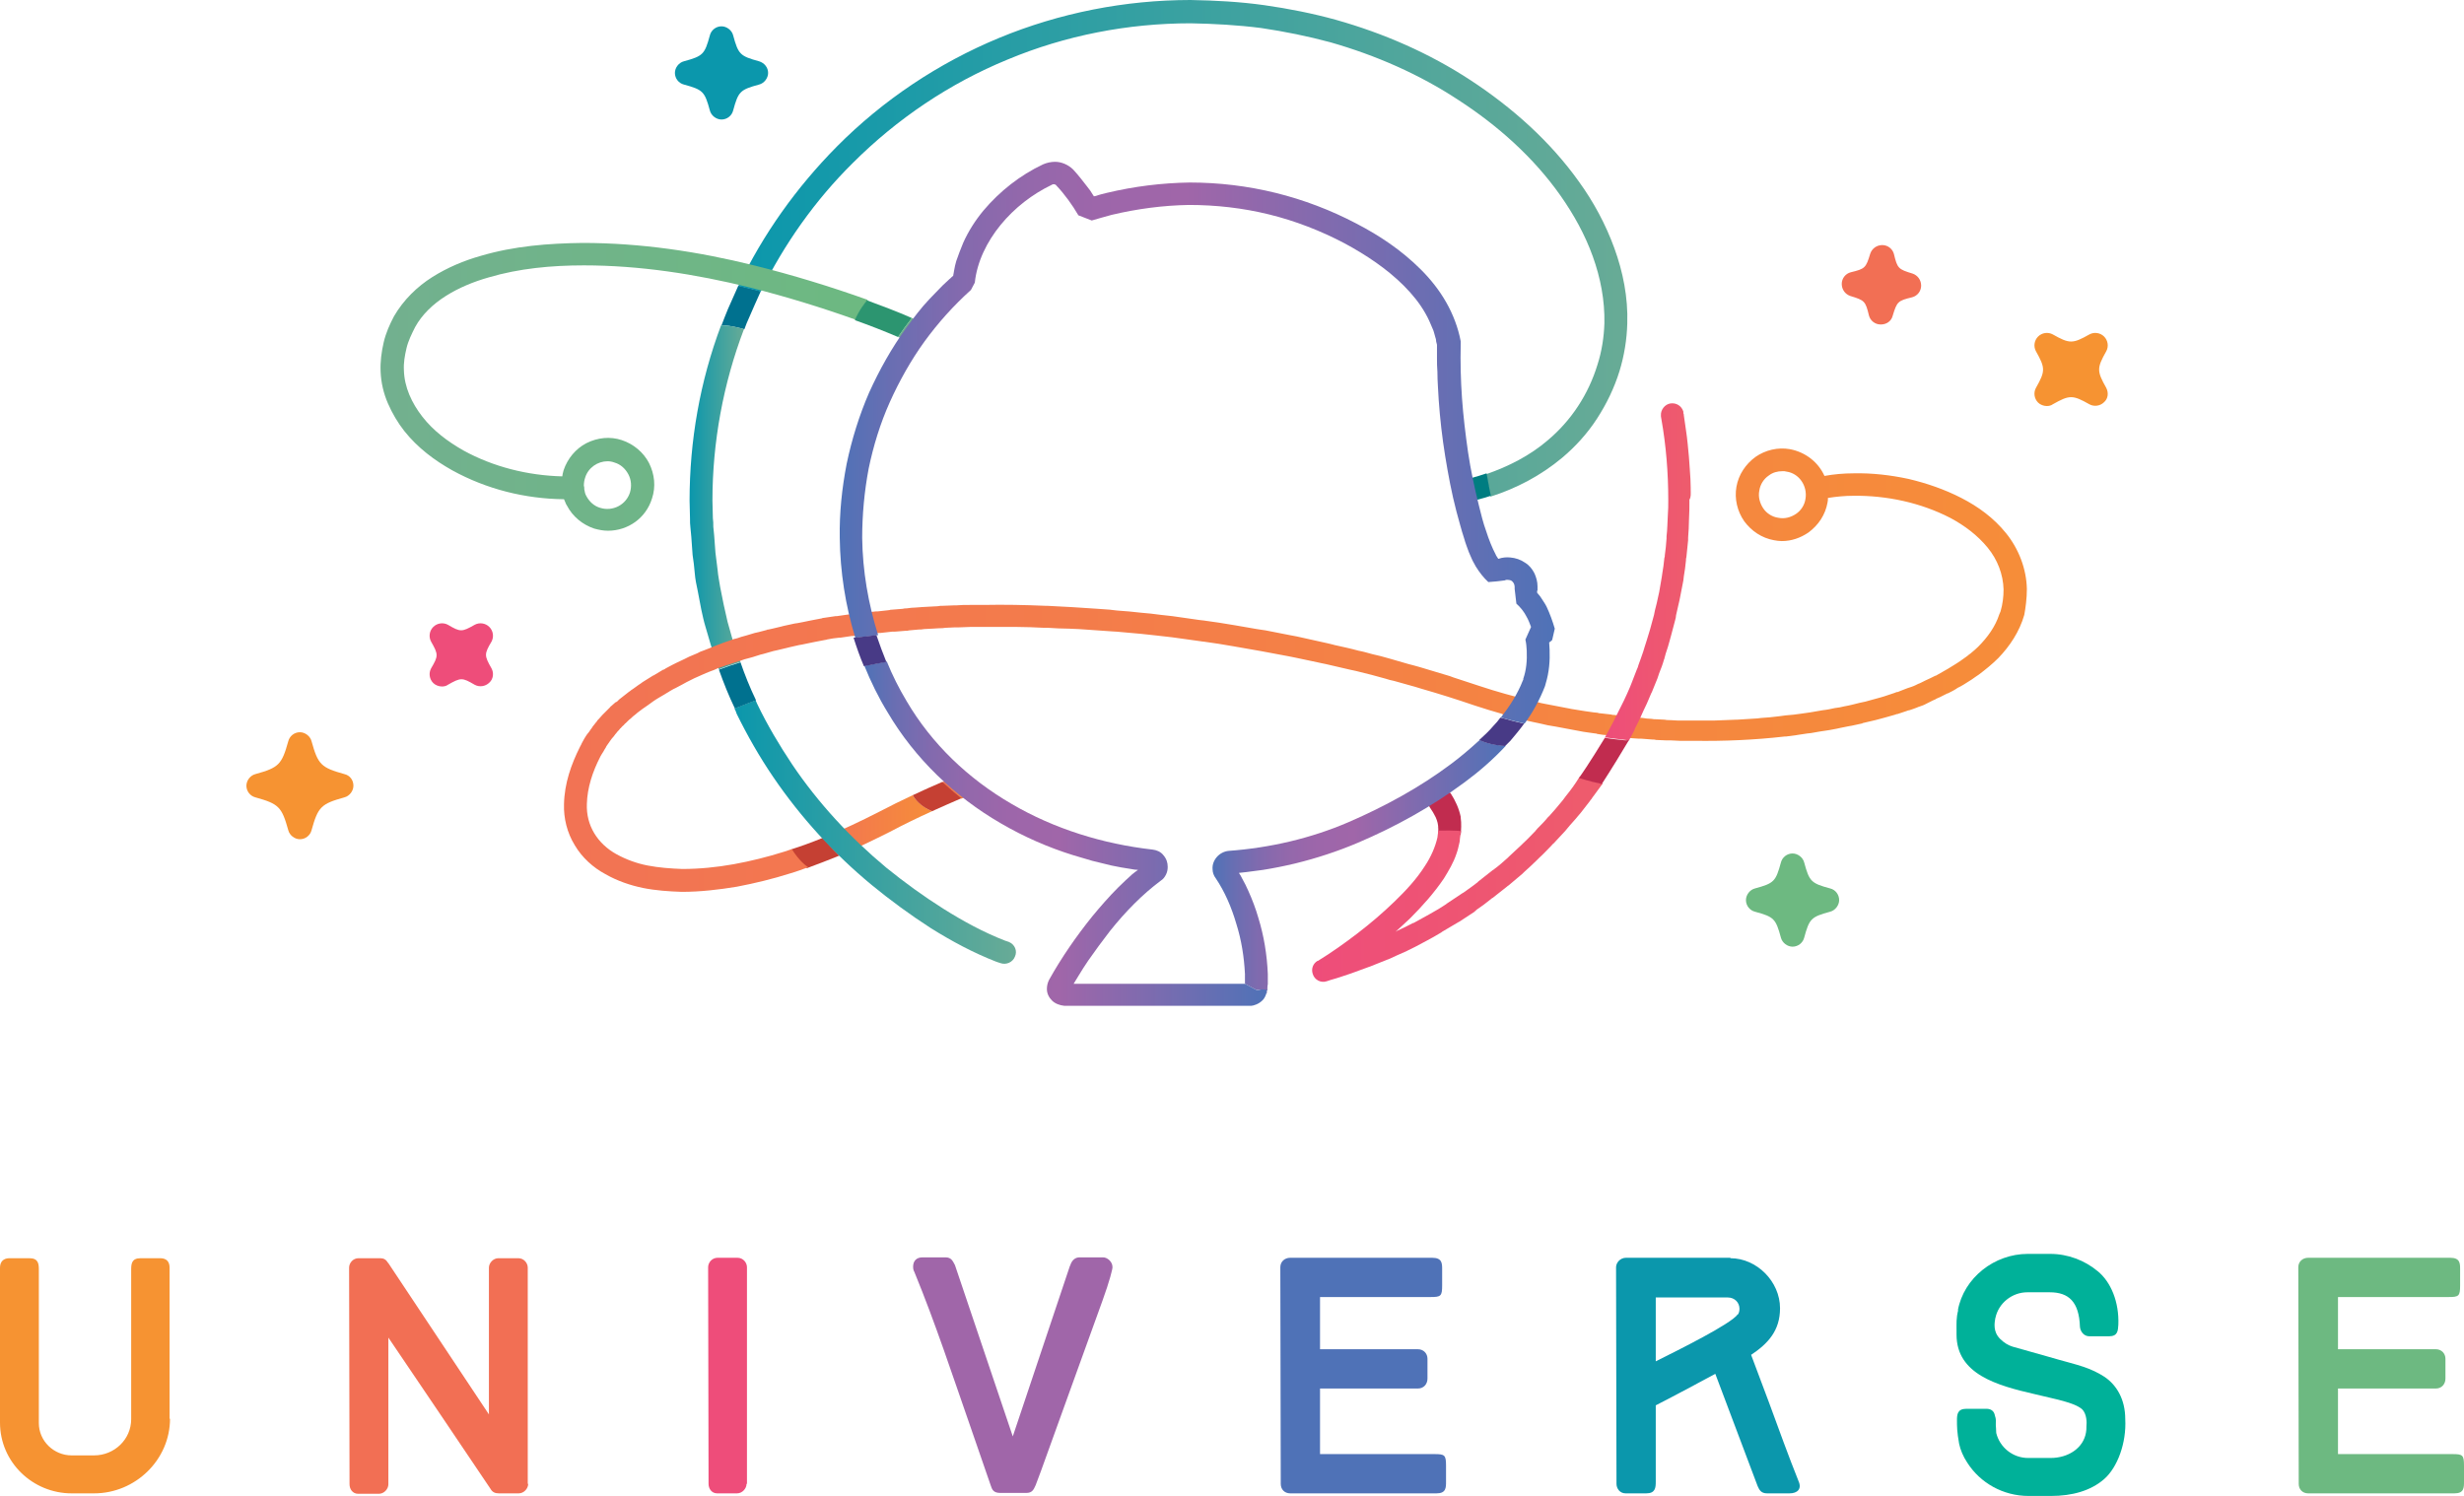 <?xml version="1.0" encoding="utf-8"?>
<!-- Generator: Adobe Illustrator 21.0.2, SVG Export Plug-In . SVG Version: 6.00 Build 0)  -->
<svg version="1.1" id="Layer_1" xmlns="http://www.w3.org/2000/svg" xmlns:xlink="http://www.w3.org/1999/xlink" x="0px" y="0px"
	 viewBox="0 0 571 346.7" enable-background="new 0 0 571 346.7" xml:space="preserve">
<g>
	<linearGradient id="SVGID_1_" gradientUnits="userSpaceOnUse" x1="208.135" y1="76.594" x2="214.939" y2="76.594">
		<stop  offset="0" style="stop-color:#72B08F"/>
		<stop  offset="1" style="stop-color:#6DB981"/>
	</linearGradient>
	<path fill="url(#SVGID_1_)" d="M213.3,74.5c-0.5-0.2-0.8-0.3-0.8-0.3c-0.4-0.2-0.8-0.3-1.2-0.5c-1.1,1.4-2.2,2.9-3.2,4.4
		c0.8,0.3,1.6,0.6,2.3,1c0,0,0.3,0.1,0.8,0.3l0.1,0c1.3,0.6,2.9-0.1,3.4-1.4C215.3,76.6,214.7,75,213.3,74.5z"/>
	<path fill="#F69332" d="M488.1,89.9c-2.2-3.9-2.2-4.6,0-8.5c0.6-1.1,0.4-2.5-0.5-3.4c-0.9-0.9-2.3-1.1-3.4-0.5
		c-3.9,2.2-4.6,2.2-8.5,0c-1.1-0.6-2.5-0.4-3.4,0.5c-0.9,0.9-1.1,2.3-0.5,3.4c2.2,3.9,2.2,4.6,0,8.5c-0.6,1.1-0.4,2.5,0.5,3.4
		c0.5,0.5,1.3,0.8,2,0.8c0.5,0,1-0.1,1.4-0.4c3.9-2.2,4.6-2.2,8.5,0c1.1,0.6,2.5,0.4,3.4-0.5C488.5,92.4,488.7,91.1,488.1,89.9z"/>
	<path fill="#F26F54" d="M443.2,63.4c-3.3-1-3.5-1.2-4.3-4.5c-0.3-1.2-1.4-2.1-2.7-2.1c-1.3,0-2.4,0.8-2.8,2c-1,3.3-1.2,3.5-4.5,4.3
		c-1.2,0.3-2.1,1.4-2.1,2.7c0,1.3,0.8,2.4,2,2.8c3.3,1,3.5,1.2,4.3,4.5c0.3,1.2,1.4,2.1,2.7,2.1c0,0,0,0,0.1,0c1.3,0,2.4-0.8,2.7-2
		c1-3.3,1.2-3.5,4.5-4.3c1.2-0.3,2.1-1.4,2.1-2.7C445.2,64.9,444.4,63.8,443.2,63.4z"/>
	<path fill="#EE4D7A" d="M113.9,154.9c-1.7-3-1.7-3.3,0-6.2c0.6-1.1,0.4-2.5-0.5-3.4c-0.9-0.9-2.3-1.1-3.4-0.5c-3,1.7-3.3,1.7-6.2,0
		c-1.1-0.6-2.5-0.4-3.4,0.5c-0.9,0.9-1.1,2.3-0.5,3.4c1.7,3,1.7,3.3,0,6.2c-0.6,1.1-0.4,2.5,0.5,3.4c0.5,0.5,1.3,0.8,2,0.8
		c0.5,0,1-0.1,1.4-0.4c3-1.7,3.3-1.7,6.2,0c1.1,0.6,2.5,0.4,3.4-0.5C114.3,157.4,114.5,156,113.9,154.9z"/>
	<path fill="#F69332" d="M79.8,179.4c-5.4-1.5-6.1-2.2-7.6-7.6c-0.3-1.2-1.5-2.1-2.7-2.1c0,0,0,0,0,0c-1.3,0-2.4,0.9-2.7,2.1
		c-1.5,5.4-2.2,6.1-7.6,7.6c-1.2,0.3-2.1,1.5-2.1,2.7c0,1.3,0.9,2.4,2.1,2.7c5.4,1.5,6.1,2.2,7.6,7.6c0.3,1.2,1.5,2.1,2.7,2.1
		c0,0,0,0,0,0c1.3,0,2.4-0.9,2.7-2.1c1.5-5.4,2.2-6.1,7.6-7.6c1.2-0.3,2.1-1.5,2.1-2.7C81.9,180.8,81.1,179.7,79.8,179.4z"/>
	<g>
		<g>
			<path fill="#F69332" d="M39.4,328.8c0,9.5-8,17.3-17.6,17.3h-5.2c-9,0-16.6-7.2-16.6-16.4v-35.9c0-1.4,0.8-2.2,2.2-2.2h4.6
				c2.1,0,2.2,1.3,2.2,2.7v35.5c0,4.2,3.5,7.5,7.6,7.5h5.2c4.7,0,8.6-3.7,8.6-8.4v-34.6c0-1.4,0.1-2.7,2.2-2.7h4.5
				c1.5,0,2.2,0.8,2.2,2.2V328.8z"/>
			<path fill="#F26F54" d="M122.4,343.9c0,1.1-1,2.2-2.2,2.2h-4.6c-0.9,0-1.5-0.3-1.9-1c-8.2-12.2-15.3-22.7-23.7-35.1v34
				c0,1.1-1,2.2-2.2,2.2H83c-1.3,0-2-1.1-2-2.2l-0.1-50.2c0-1.1,0.9-2.2,2.2-2.2h5c0.8,0,1.4,0.3,1.8,1.1v-0.1l23.4,35.2v-34
				c0-1.1,1-2.2,2.2-2.2h4.6c1.3,0,2.2,1.1,2.2,2.2V343.9z"/>
			<path fill="#EE4D7A" d="M173,343.9c0,1.1-1,2.2-2.2,2.2h-4.6c-1.3,0-2-1.1-2-2.2l-0.1-50.2c0-1.1,0.9-2.2,2.2-2.2h4.6
				c1.3,0,2.2,1.1,2.2,2.2V343.9z"/>
			<path fill="#A066A9" d="M255.5,301.4l-7.3,20.2l-7,19.4l-1.2,3.2c-0.5,1.1-0.8,1.8-2.2,1.8h-6c-1.6,0-1.9-0.8-2.2-1.7l-4.7-13.6
				c-4.3-12.3-8-23.7-13-35.9c-0.3-0.5-0.3-1-0.3-1.2c0-1.4,0.8-2.2,2.2-2.2h5.3c1.4,0,1.7,0.9,2.2,1.8l13.4,39.7l13.3-39.7
				l-0.1,0.4c0-0.2,0.1-0.2,0.1-0.3c0.4-1.3,1.2-1.9,2.2-1.9h5.4c1.1,0,2.2,1.1,2.2,2.2C257.9,293.9,257.1,297,255.5,301.4z"/>
			<path fill="#4F72B7" d="M299,346.1c-1.3,0-2.2-0.9-2.2-2.2l-0.1-50.2c0-1.3,1-2.2,2.3-2.2h32.9c2.3,0,2.3,1.3,2.3,2.7v3.7
				c0,2.5-0.3,2.7-2.7,2.7h-25.6v12.1h22.7c1.3,0,2.2,1,2.2,2.2v4.6c0,1.3-0.9,2.3-2.2,2.3h-22.7V337h26.5c2.4,0,2.7,0.2,2.7,2.7
				v3.7c0,1.4,0,2.7-2.2,2.7H299z"/>
			<path fill="#0B97AC" d="M401,291.6c6.1,0,11.5,5.4,11.5,11.6c0,5.2-2.8,8.2-6.7,10.8c1.4,3.8,2.8,7.4,4.2,11.2
				c2.2,6,4.4,12.1,6.8,18.1c0.8,1.8-0.3,2.8-2.1,2.8h-5.2c-1.4,0-1.8-0.8-2.2-1.7l-9.8-26c-4.7,2.5-8.9,4.8-13.8,7.3v17.7
				c0,1.4-0.1,2.7-2.2,2.7h-4.8c-1.3,0-2.1-1.1-2.1-2.2l-0.1-50.2c0-1.1,1-2.2,2.3-2.2H401z M383.7,300.6v14.9
				c5.4-2.7,17.5-8.7,19-10.9v0.1c0.3-0.4,0.4-0.9,0.4-1.4c0-1.4-1.1-2.6-2.7-2.6H383.7z"/>
			<path fill="#00B199" d="M487.6,342.8c-3.1,2.7-7.4,3.9-12.3,3.9h-5.2c-5.9,0-11.2-3-14.2-7.7c-1-1.5-1.6-3-1.9-4.4
				c-0.5-2.8-0.5-4-0.5-5.5v0.1c0-1.4,0.1-2.7,2.2-2.7h4.6c1.1,0,1.8,0.5,2,1.6c0.3,0.9,0.2,1.1,0.2,2.2c0,0.3,0.1,1,0.1,1.8
				c0.8,3.3,3.8,5.8,7.4,5.8h5.2c4.1,0,7.6-2.3,8.2-5.9c0.1-0.5,0.1-0.9,0.1-1.4c0.1-0.9,0.1-2.9-1-4c-1.9-1.6-6.1-2.3-11-3.5
				c-8.7-2-18.1-4.6-18.1-13.8v-1c0-1.4-0.1-2.9,0.4-4.7l-0.1,0.1c1.4-7.6,8.5-13.1,16.2-13.1h5.2c4.1,0,8,1.5,11,4
				c3.1,2.5,5,7.2,4.8,12.4c-0.1,1.4-0.1,2.7-2.2,2.7h-4.5c-1.3,0-2.1-1.1-2.2-2.2c-0.2-5.8-2.6-8-7-8h-5.2c-3.5,0-6.7,2.5-7.4,6
				v-0.1c-0.2,1.2-0.6,3.2,1.1,4.9c0.9,0.9,1.9,1.5,2.9,1.8l7.8,2.2c4.1,1.2,7,1.9,8.7,2.5c1.8,0.6,3.4,1.4,4.8,2.3
				c2.8,1.9,4.8,5.2,4.8,9.8C492.8,334.4,490.7,340.1,487.6,342.8z"/>
			<path fill="#6DB981" d="M534.9,346.1c-1.3,0-2.2-0.9-2.2-2.2l-0.1-50.2c0-1.3,1-2.2,2.3-2.2h32.9c2.3,0,2.3,1.3,2.3,2.7v3.7
				c0,2.5-0.3,2.7-2.7,2.7h-25.6v12.1h22.7c1.3,0,2.2,1,2.2,2.2v4.6c0,1.3-0.9,2.3-2.2,2.3h-22.7V337h26.5c2.4,0,2.7,0.2,2.7,2.7
				v3.7c0,1.4,0,2.7-2.2,2.7H534.9z"/>
		</g>
	</g>
	<path fill="#C54033" d="M187,201.2c2.5-0.9,5-1.9,7.5-2.9c-1.3-1.3-2.6-2.7-3.9-4.1c-2.4,1-4.9,1.9-7.4,2.7
		C184.8,199.7,186.6,200.9,187,201.2z"/>
	<path fill="#00718F" d="M168.7,71.6c-0.5,1.2-1,2.5-1.5,3.8c2.2,0,4.4,0.7,5.3,0.9c0.3-0.9,0.7-1.8,1.1-2.7
		c0.9-2.1,1.8-4.1,2.7-6.1c-1.8-0.5-3.5-0.9-5.2-1.3C170.3,68,169.5,69.8,168.7,71.6z"/>
	<linearGradient id="SVGID_2_" gradientUnits="userSpaceOnUse" x1="338.525" y1="113.641" x2="342.026" y2="113.641">
		<stop  offset="0" style="stop-color:#0B97AC"/>
		<stop  offset="1" style="stop-color:#68AB96"/>
	</linearGradient>
	<path fill="url(#SVGID_2_)" d="M339.3,111.2c0,0-0.3,0.1-0.8,0.2c0.2,0.9,0.3,1.3,0.3,1.3c0.1,0.4,0.2,0.9,0.3,1.3
		c0.1,0.4,0.2,0.9,0.3,1.3c0,0,0.1,0.4,0.3,1.3c0.6-0.1,0.9-0.2,0.9-0.2c0.5-0.1,1-0.2,1.5-0.4c-0.4-1.6-0.8-3.3-1.1-5.1
		C340.4,110.9,339.9,111,339.3,111.2z"/>
	<linearGradient id="SVGID_3_" gradientUnits="userSpaceOnUse" x1="171.112" y1="57.449" x2="377.166" y2="57.449">
		<stop  offset="0" style="stop-color:#0B97AC"/>
		<stop  offset="1" style="stop-color:#68AB96"/>
	</linearGradient>
	<path fill="url(#SVGID_3_)" d="M374.1,57.5c-2-5.5-4.8-10.7-8.2-15.4c-6.7-9.4-15.5-17.2-25.1-23.5c-9.6-6.3-20.2-10.9-31.2-14
		C304.2,3.1,298.6,2,293,1.2c-5.7-0.8-11.4-1.1-17.1-1.2c0,0,0,0,0,0c-15.2,0-30.4,3-44.4,8.8c-14,5.8-26.9,14.4-37.6,25.2
		c-9.3,9.4-17.1,20.3-22.8,32.3c1.7,0.4,3.5,0.8,5.2,1.3c5.4-11,12.6-21.2,21.3-29.8c10.3-10.3,22.5-18.5,35.9-24
		c13.4-5.6,27.9-8.4,42.4-8.4c0,0,0,0,0,0c5.5,0.1,10.9,0.4,16.4,1.1c5.4,0.8,10.8,1.9,16,3.3c10.5,3,20.6,7.4,29.7,13.4
		c9.1,5.9,17.4,13.3,23.6,22.1c3.1,4.4,5.7,9.1,7.5,14.1c1.8,5,2.8,10.2,2.7,15.5c-0.1,3.2-0.6,6.5-1.6,9.6c0,0,0,0,0,0
		c-2.1,6.9-6.1,13-11.6,17.6c-4.1,3.5-9,6-14.2,7.8c0.2,0.9,0.6,3.6,1,5.2c6-1.9,11.7-4.9,16.6-9c3.1-2.6,5.9-5.7,8.1-9.1
		c2.2-3.4,4-7.1,5.2-11c0,0,0,0,0,0c1.1-3.6,1.7-7.3,1.8-11C377.3,68.9,376.1,63,374.1,57.5z"/>
	<path fill="#007D81" d="M340.9,110.8c0.4,1.8,0.7,3.5,1.1,5.1c1.2-0.3,2.3-0.6,3.5-1c-0.4-1.6-0.8-4.3-1-5.2
		C343.3,110.1,342.1,110.5,340.9,110.8z"/>
	<linearGradient id="SVGID_4_" gradientUnits="userSpaceOnUse" x1="190.571" y1="191.331" x2="216.036" y2="191.331">
		<stop  offset="0" style="stop-color:#F27354"/>
		<stop  offset="1" style="stop-color:#F68D39"/>
	</linearGradient>
	<path fill="url(#SVGID_4_)" d="M211.5,184.3c-2.6,1.2-5.2,2.5-7.7,3.8c0,0,0,0,0,0c-4.3,2.2-8.7,4.3-13.2,6.1
		c1.3,1.4,2.6,2.8,3.9,4.1c4-1.7,7.9-3.6,11.7-5.5c0,0,0,0,0,0c3.2-1.7,6.5-3.3,9.8-4.8C213.3,186.9,211.9,185,211.5,184.3z"/>
	<linearGradient id="SVGID_5_" gradientUnits="userSpaceOnUse" x1="218.371" y1="182.241" x2="225.546" y2="182.241">
		<stop  offset="0" style="stop-color:#F27354"/>
		<stop  offset="1" style="stop-color:#F68D39"/>
	</linearGradient>
	<path fill="url(#SVGID_5_)" d="M225.3,181.1c-0.5-1.2-1.8-1.8-3-1.6c0,0,0,0,0,0c-0.3,0.1-0.4,0.2-0.4,0.2l-0.1,0.1
		c-0.1,0-0.2,0.1-0.3,0.1c-1.1,0.4-2.1,0.9-3.1,1.4c1.4,1.3,2.9,2.6,4.4,3.8c0.2-0.1,0.5-0.2,0.7-0.3c0.1-0.1,0.3-0.1,0.4-0.2
		c0,0,0.1-0.1,0.4-0.2c0,0,0,0,0,0C225.4,183.6,225.8,182.3,225.3,181.1z"/>
	<path fill="#C54033" d="M211.5,184.3c0.4,0.7,1.7,2.6,4.5,3.7c2.2-1,4.5-2,6.8-3c-1.5-1.2-3-2.5-4.4-3.8
		C216.1,182.2,213.8,183.2,211.5,184.3z"/>
	<linearGradient id="SVGID_6_" gradientUnits="userSpaceOnUse" x1="288.498" y1="228.074" x2="288.5" y2="228.074">
		<stop  offset="1.129295e-03" style="stop-color:#4F72B7"/>
		<stop  offset="7.714172e-02" style="stop-color:#6A6EB2"/>
		<stop  offset="0.165" style="stop-color:#826AAE"/>
		<stop  offset="0.258" style="stop-color:#9368AB"/>
		<stop  offset="0.359" style="stop-color:#9D66AA"/>
		<stop  offset="0.486" style="stop-color:#A066A9"/>
		<stop  offset="1" style="stop-color:#4F72B7"/>
	</linearGradient>
	<path fill="url(#SVGID_6_)" d="M288.5,228.1C288.5,228.1,288.5,228.1,288.5,228.1L288.5,228.1C288.5,228.1,288.5,228.1,288.5,228.1
		C288.5,228.1,288.5,228.1,288.5,228.1C288.5,228.1,288.5,228.1,288.5,228.1z"/>
	<linearGradient id="SVGID_7_" gradientUnits="userSpaceOnUse" x1="293.563" y1="229.988" x2="293.672" y2="229.988">
		<stop  offset="1.129295e-03" style="stop-color:#4F72B7"/>
		<stop  offset="7.714172e-02" style="stop-color:#6A6EB2"/>
		<stop  offset="0.165" style="stop-color:#826AAE"/>
		<stop  offset="0.258" style="stop-color:#9368AB"/>
		<stop  offset="0.359" style="stop-color:#9D66AA"/>
		<stop  offset="0.486" style="stop-color:#A066A9"/>
		<stop  offset="1" style="stop-color:#4F72B7"/>
	</linearGradient>
	<path fill="url(#SVGID_7_)" d="M293.6,230.2c0-0.2,0-0.3,0.1-0.4c0,0,0,0,0-0.1c0,0.2-0.1,0.4-0.1,0.6
		C293.6,230.3,293.6,230.2,293.6,230.2z"/>
	<linearGradient id="SVGID_8_" gradientUnits="userSpaceOnUse" x1="346.98" y1="129.58" x2="346.983" y2="129.58">
		<stop  offset="1.129295e-03" style="stop-color:#4F72B7"/>
		<stop  offset="7.714172e-02" style="stop-color:#6A6EB2"/>
		<stop  offset="0.165" style="stop-color:#826AAE"/>
		<stop  offset="0.258" style="stop-color:#9368AB"/>
		<stop  offset="0.359" style="stop-color:#9D66AA"/>
		<stop  offset="0.486" style="stop-color:#A066A9"/>
		<stop  offset="1" style="stop-color:#4F72B7"/>
	</linearGradient>
	<polygon fill="url(#SVGID_8_)" points="347,129.6 347,129.6 347,129.6 	"/>
	<linearGradient id="SVGID_9_" gradientUnits="userSpaceOnUse" x1="220.452" y1="63.909" x2="220.473" y2="63.909">
		<stop  offset="1.129295e-03" style="stop-color:#4F72B7"/>
		<stop  offset="7.714172e-02" style="stop-color:#6A6EB2"/>
		<stop  offset="0.165" style="stop-color:#826AAE"/>
		<stop  offset="0.258" style="stop-color:#9368AB"/>
		<stop  offset="0.359" style="stop-color:#9D66AA"/>
		<stop  offset="0.486" style="stop-color:#A066A9"/>
		<stop  offset="1" style="stop-color:#4F72B7"/>
	</linearGradient>
	<path fill="url(#SVGID_9_)" d="M220.5,63.9L220.5,63.9L220.5,63.9C220.5,63.9,220.5,63.9,220.5,63.9L220.5,63.9
		C220.5,63.9,220.5,63.9,220.5,63.9C220.5,63.9,220.5,63.9,220.5,63.9L220.5,63.9L220.5,63.9z"/>
	<linearGradient id="SVGID_10_" gradientUnits="userSpaceOnUse" x1="263.635" y1="201.796" x2="263.637" y2="201.796">
		<stop  offset="1.129295e-03" style="stop-color:#4F72B7"/>
		<stop  offset="7.714172e-02" style="stop-color:#6A6EB2"/>
		<stop  offset="0.165" style="stop-color:#826AAE"/>
		<stop  offset="0.258" style="stop-color:#9368AB"/>
		<stop  offset="0.359" style="stop-color:#9D66AA"/>
		<stop  offset="0.486" style="stop-color:#A066A9"/>
		<stop  offset="1" style="stop-color:#4F72B7"/>
	</linearGradient>
	<polygon fill="url(#SVGID_10_)" points="263.6,201.8 263.6,201.8 263.6,201.8 	"/>
	<linearGradient id="SVGID_11_" gradientUnits="userSpaceOnUse" x1="293.556" y1="229.998" x2="293.672" y2="229.998">
		<stop  offset="1.129295e-03" style="stop-color:#4F72B7"/>
		<stop  offset="7.714172e-02" style="stop-color:#6A6EB2"/>
		<stop  offset="0.165" style="stop-color:#826AAE"/>
		<stop  offset="0.258" style="stop-color:#9368AB"/>
		<stop  offset="0.359" style="stop-color:#9D66AA"/>
		<stop  offset="0.486" style="stop-color:#A066A9"/>
		<stop  offset="1" style="stop-color:#4F72B7"/>
	</linearGradient>
	<path fill="url(#SVGID_11_)" d="M293.6,230.3c0.1-0.2,0.1-0.4,0.1-0.6c0,0,0,0,0,0C293.6,229.9,293.6,230.1,293.6,230.3
		C293.6,230.3,293.6,230.3,293.6,230.3z"/>
	<linearGradient id="SVGID_12_" gradientUnits="userSpaceOnUse" x1="293.549" y1="230.333" x2="293.563" y2="230.333">
		<stop  offset="1.129295e-03" style="stop-color:#4F72B7"/>
		<stop  offset="7.714172e-02" style="stop-color:#6A6EB2"/>
		<stop  offset="0.165" style="stop-color:#826AAE"/>
		<stop  offset="0.258" style="stop-color:#9368AB"/>
		<stop  offset="0.359" style="stop-color:#9D66AA"/>
		<stop  offset="0.486" style="stop-color:#A066A9"/>
		<stop  offset="1" style="stop-color:#4F72B7"/>
	</linearGradient>
	<path fill="url(#SVGID_12_)" d="M293.5,230.4C293.5,230.4,293.6,230.3,293.5,230.4C293.6,230.3,293.6,230.3,293.5,230.4
		C293.6,230.3,293.6,230.4,293.5,230.4z"/>
	<linearGradient id="SVGID_13_" gradientUnits="userSpaceOnUse" x1="293.672" y1="229.648" x2="293.68" y2="229.648">
		<stop  offset="1.129295e-03" style="stop-color:#4F72B7"/>
		<stop  offset="7.714172e-02" style="stop-color:#6A6EB2"/>
		<stop  offset="0.165" style="stop-color:#826AAE"/>
		<stop  offset="0.258" style="stop-color:#9368AB"/>
		<stop  offset="0.359" style="stop-color:#9D66AA"/>
		<stop  offset="0.486" style="stop-color:#A066A9"/>
		<stop  offset="1" style="stop-color:#4F72B7"/>
	</linearGradient>
	<path fill="url(#SVGID_13_)" d="M293.7,229.6C293.7,229.6,293.7,229.7,293.7,229.6C293.7,229.7,293.7,229.7,293.7,229.6
		C293.7,229.7,293.7,229.6,293.7,229.6z"/>
	<linearGradient id="SVGID_14_" gradientUnits="userSpaceOnUse" x1="170.254" y1="192.828" x2="235.495" y2="192.828">
		<stop  offset="0" style="stop-color:#0B97AC"/>
		<stop  offset="1" style="stop-color:#68AB96"/>
	</linearGradient>
	<path fill="url(#SVGID_14_)" d="M233.8,218.3L233.8,218.3c-0.6-0.2-0.9-0.3-0.9-0.3c-4.9-1.9-9.7-4.5-14.3-7.4
		c-4.6-2.9-9-6.1-13.2-9.5c-8.3-6.9-15.8-15-21.8-23.9c-3-4.5-5.8-9.2-8.1-14c-0.1-0.3-0.3-0.6-0.4-0.9c-0.8,0.3-2.9,1.1-4.9,1.9
		c0.2,0.4,0.4,0.8,0.5,1.2c2.5,5.1,5.3,10,8.5,14.7c6.4,9.4,14.1,17.8,22.8,25c4.4,3.6,8.9,6.9,13.7,10c4.8,3,9.8,5.7,15.2,7.8
		c0,0,0.3,0.1,0.9,0.3c1.4,0.5,2.9-0.2,3.4-1.5C235.8,220.4,235.2,218.9,233.8,218.3z"/>
	<linearGradient id="SVGID_15_" gradientUnits="userSpaceOnUse" x1="159.912" y1="115.262" x2="172.511" y2="115.262">
		<stop  offset="0" style="stop-color:#0B97AC"/>
		<stop  offset="1" style="stop-color:#68AB96"/>
	</linearGradient>
	<path fill="url(#SVGID_15_)" d="M169.7,148c-0.4-1.3-0.7-2.6-1.1-3.9c-0.3-1.3-0.6-2.6-0.9-4c-0.3-1.3-0.5-2.7-0.8-4
		c-0.2-1.3-0.5-2.7-0.6-4c-0.2-1.3-0.3-2.7-0.5-4c-0.1-1.3-0.2-2.7-0.3-4c-0.1-0.7-0.1-1.4-0.2-2c0-0.7,0-1.4-0.1-2
		c0-1.4-0.1-2.7-0.1-4.1c0,0,0,0,0,0c0-13.5,2.5-27.1,7.3-39.7c-0.8-0.3-3.1-0.9-5.3-0.9c-4.9,13-7.3,26.8-7.3,40.6c0,0,0,0,0,0
		c0,1.4,0.1,2.8,0.1,4.2c0,0.7,0,1.4,0.1,2.1c0.1,0.7,0.1,1.4,0.2,2.1c0.1,1.4,0.2,2.8,0.3,4.2c0.2,1.4,0.4,2.8,0.5,4.2
		c0.1,1.4,0.4,2.8,0.7,4.2c0.3,1.4,0.5,2.8,0.8,4.2c0.3,1.4,0.6,2.8,1,4.1c0.4,1.4,0.8,2.7,1.2,4.1c0.6,1.9,1.2,3.8,1.9,5.7
		c1.6-0.6,3.3-1.2,5-1.7C170.9,151.7,170.3,149.9,169.7,148z"/>
	<path fill="#00718F" d="M171.6,153.5c-1.7,0.5-3.4,1.1-5,1.7c1.1,3.1,2.3,6.1,3.7,9c2-0.8,4.1-1.6,4.9-1.9
		C173.8,159.4,172.6,156.4,171.6,153.5z"/>
	<path fill="#6DB981" d="M424.1,205.9c-4.4-1.2-4.8-1.6-6-6c-0.3-1.2-1.5-2.1-2.7-2.1c0,0,0,0,0,0c-1.3,0-2.4,0.9-2.7,2.1
		c-1.2,4.4-1.6,4.8-6,6c-1.2,0.3-2.1,1.5-2.1,2.7c0,1.3,0.9,2.4,2.1,2.7c4.4,1.2,4.8,1.6,6,6c0.3,1.2,1.5,2.1,2.7,2.1c0,0,0,0,0,0
		c1.3,0,2.4-0.9,2.7-2.1c1.2-4.4,1.6-4.8,6-6c1.2-0.3,2.1-1.5,2.1-2.7C426.2,207.4,425.4,206.2,424.1,205.9z"/>
	<path fill="#0B97AC" d="M175.9,14.2c-4.4-1.2-4.8-1.6-6-6c-0.3-1.2-1.5-2.1-2.7-2.1c0,0,0,0,0,0c-1.3,0-2.4,0.9-2.7,2.1
		c-1.2,4.4-1.6,4.8-6,6c-1.2,0.3-2.1,1.5-2.1,2.7c0,1.3,0.9,2.4,2.1,2.7c4.4,1.2,4.8,1.6,6,6c0.3,1.2,1.5,2.1,2.7,2.1c0,0,0,0,0,0
		c1.3,0,2.4-0.9,2.7-2.1c1.2-4.4,1.6-4.8,6-6c1.2-0.3,2.1-1.5,2.1-2.7C178,15.7,177.2,14.6,175.9,14.2z"/>
	<path fill="#C12C4F" d="M333.2,191.8c0,0,0,0.1,0,0.1C333.3,191.8,333.3,191.8,333.2,191.8L333.2,191.8z"/>
	<linearGradient id="SVGID_16_" gradientUnits="userSpaceOnUse" x1="130.542" y1="155.403" x2="469.667" y2="155.403">
		<stop  offset="0" style="stop-color:#F27354"/>
		<stop  offset="1" style="stop-color:#F68D39"/>
	</linearGradient>
	<path fill="url(#SVGID_16_)" d="M469.7,136.5c-0.1-4.7-1.9-9.3-4.8-12.9c-2.9-3.6-6.5-6.2-10.4-8.2c-3.9-2-8-3.4-12.2-4.4
		c-4.2-0.9-8.5-1.4-12.8-1.3c-2.2,0-4.5,0.2-6.7,0.6c-1.4-3.1-4.3-5.5-8-6.2c-2.8-0.5-5.7,0.2-8,1.8c-2.3,1.7-3.9,4.1-4.4,6.9
		c-0.5,2.8,0.2,5.7,1.8,8c1.7,2.3,4.1,3.9,6.9,4.4c0.6,0.1,1.2,0.2,1.8,0.2c2.2,0,4.3-0.7,6.2-2c2.3-1.7,3.9-4.1,4.4-6.9
		c0.1-0.4,0.1-0.7,0.1-1.1c1.9-0.3,3.9-0.5,5.9-0.5c7.7-0.1,15.6,1.6,22.4,5.1c3.4,1.8,6.4,4.1,8.7,6.9c2.3,2.8,3.6,6.2,3.7,9.7
		c0,1.7-0.2,3.4-0.7,5.1c0,0,0,0,0,0c0,0,0,0,0,0c-0.2,0.5-0.3,0.7-0.3,0.7c-0.9,2.8-2.7,5.3-4.9,7.5c-0.5,0.5-1.1,1-1.7,1.5
		c-0.1,0.1-0.2,0.2-0.3,0.2c-0.4,0.4-0.9,0.7-1.3,1c-1.2,0.9-2.4,1.6-3.7,2.4c-0.2,0.1-0.5,0.3-0.7,0.4c-0.7,0.4-1.4,0.8-2.1,1.2
		c0,0,0,0-0.1,0c-0.8,0.4-1.6,0.8-2.3,1.1c-0.3,0.2-0.7,0.3-1,0.5c-0.2,0.1-0.4,0.2-0.7,0.3c-0.2,0.1-0.4,0.2-0.6,0.3
		c-0.6,0.3-1.3,0.5-1.9,0.7c-0.6,0.2-1.2,0.5-1.8,0.7c-0.2,0.1-0.4,0.2-0.7,0.2c-0.2,0.1-0.3,0.1-0.5,0.2c-0.5,0.2-1,0.3-1.5,0.5
		c-1.1,0.4-2.3,0.7-3.4,1c-0.6,0.2-1.2,0.3-1.8,0.5c-0.5,0.1-0.9,0.2-1.4,0.3c-1.2,0.3-2.3,0.6-3.5,0.8c-0.7,0.2-1.4,0.3-2.2,0.4
		c-0.9,0.2-1.8,0.4-2.8,0.5c-1,0.2-1.9,0.3-2.9,0.5c-0.7,0.1-1.4,0.2-2.1,0.3c-1.2,0.2-2.4,0.3-3.6,0.4c-0.5,0.1-1,0.1-1.5,0.2
		c-1.4,0.2-2.8,0.3-4.2,0.4c-0.3,0-0.6,0.1-0.8,0.1c-1.6,0.1-3.2,0.2-4.8,0.3c-0.1,0-0.2,0-0.3,0c-1.7,0.1-3.4,0.1-5.1,0.2
		c0,0,0,0,0,0c-1.6,0-3.3,0-4.9,0c-0.1,0-0.1,0-0.2,0c-0.6,0-1.2,0-1.7,0c-0.5,0-0.9,0-1.4,0c-0.6,0-1.2-0.1-1.8-0.1
		c-0.4,0-0.9,0-1.3-0.1c-0.6,0-1.3-0.1-1.9-0.1c-0.4,0-0.8,0-1.2-0.1c-0.7,0-1.4-0.1-2-0.2c-0.4,0-0.7-0.1-1.1-0.1
		c-0.7-0.1-1.5-0.1-2.2-0.2c-0.3,0-0.6-0.1-0.9-0.1c-0.8-0.1-1.6-0.2-2.4-0.3c-0.2,0-0.5,0-0.7-0.1c-0.9-0.1-1.8-0.2-2.7-0.3
		c-0.1,0-0.3,0-0.4-0.1c-0.3,0-0.7-0.1-1-0.1c-0.7-0.1-1.4-0.2-2.1-0.3c-1-0.2-2.1-0.3-3.1-0.5c-0.3-0.1-0.6-0.1-1-0.2
		c-1.7-0.3-3.5-0.7-5.2-1c-0.5-0.1-1.1-0.2-1.6-0.4c-0.5-0.1-1-0.2-1.4-0.3c-4.1-1-8.1-2.1-12-3.4c0,0,0,0,0,0c0,0,0,0,0,0
		c-2-0.7-4.1-1.3-6.1-2c-0.3-0.1-0.5-0.2-0.8-0.3c-1.3-0.4-2.7-0.8-4-1.2c-1-0.3-2-0.6-3-0.9c-0.8-0.2-1.7-0.5-2.6-0.7
		c-1.5-0.4-3-0.9-4.5-1.3c-1.3-0.4-2.6-0.7-3.9-1c-1.1-0.3-2.1-0.6-3.2-0.8c-1.8-0.5-3.7-0.9-5.5-1.3c-0.5-0.1-1-0.3-1.6-0.4
		c-1.2-0.3-2.4-0.5-3.6-0.8c-1.2-0.3-2.4-0.5-3.6-0.8c-0.5-0.1-1.1-0.2-1.6-0.3c-1.9-0.4-3.7-0.7-5.6-1.1c-0.7-0.1-1.3-0.2-2-0.3
		c-1.7-0.3-3.5-0.6-5.2-0.9c-2.4-0.4-4.8-0.8-7.2-1.1c-0.3,0-0.6-0.1-0.9-0.1c-2.1-0.3-4.2-0.6-6.3-0.9c-0.9-0.1-1.8-0.2-2.7-0.3
		c-1.5-0.2-3.1-0.4-4.6-0.5c-1.8-0.2-3.7-0.4-5.5-0.5c-0.6-0.1-1.2-0.1-1.7-0.2c-0.9-0.1-1.9-0.1-2.8-0.2c-3.9-0.3-7.9-0.5-11.8-0.7
		c-0.1,0-0.3,0-0.4,0c-4.7-0.2-9.5-0.3-14.3-0.2c0,0,0,0,0,0c0,0,0,0,0,0c-1.1,0-2.1,0-3.2,0c0,0,0,0,0,0c-1,0-2.1,0-3.1,0.1
		c-0.2,0-0.4,0-0.5,0c-0.9,0-1.7,0.1-2.6,0.1c-0.4,0-0.8,0-1.2,0.1c-0.6,0-1.3,0.1-1.9,0.1c-0.6,0-1.2,0.1-1.8,0.1
		c-0.4,0-0.9,0.1-1.3,0.1c-0.7,0-1.5,0.1-2.2,0.2c-0.3,0-0.6,0-0.9,0.1c-0.8,0.1-1.7,0.1-2.5,0.2c-0.2,0-0.4,0-0.6,0.1
		c-0.9,0.1-1.8,0.2-2.7,0.3c-0.1,0-0.3,0-0.4,0c-0.9,0.1-1.9,0.2-2.8,0.3c-0.1,0-0.2,0-0.3,0c-1,0.1-1.9,0.2-2.9,0.4
		c-0.1,0-0.2,0-0.3,0c-0.9,0.1-1.9,0.3-2.8,0.4c-0.1,0-0.2,0-0.3,0c-0.9,0.1-1.8,0.3-2.7,0.4c-0.1,0-0.3,0-0.4,0.1
		c-0.9,0.2-1.7,0.3-2.6,0.5c-0.2,0-0.3,0.1-0.5,0.1c-0.8,0.2-1.6,0.3-2.5,0.5c-0.2,0-0.4,0.1-0.7,0.1c-0.8,0.2-1.5,0.3-2.3,0.5
		c-0.3,0.1-0.6,0.1-0.8,0.2c-0.7,0.2-1.4,0.3-2.1,0.5c-0.3,0.1-0.6,0.1-0.9,0.2c0,0-0.1,0-0.1,0c-0.1,0-0.2,0-0.3,0.1
		c-0.6,0.2-1.3,0.3-1.9,0.5c-0.3,0.1-0.6,0.1-0.9,0.2c-0.7,0.2-1.3,0.4-2,0.6c-0.4,0.1-0.8,0.2-1.1,0.3c-0.6,0.2-1.1,0.4-1.7,0.5
		c-0.5,0.2-0.9,0.3-1.4,0.5c-0.5,0.2-1,0.3-1.4,0.5c-0.5,0.2-1.1,0.4-1.6,0.6c-0.4,0.2-0.8,0.3-1.2,0.5c-0.6,0.2-1.2,0.5-1.8,0.7
		c-0.4,0.1-0.7,0.3-1.1,0.5c-0.6,0.3-1.3,0.5-1.9,0.8c-0.3,0.2-0.7,0.3-1,0.5c-0.6,0.3-1.3,0.6-1.9,0.9c-0.3,0.2-0.7,0.3-1,0.5
		c-0.5,0.3-1,0.5-1.5,0.8c-0.1,0.1-0.2,0.1-0.3,0.2c-0.1,0.1-0.2,0.1-0.3,0.1c-0.7,0.4-1.3,0.8-2,1.2c-0.1,0.1-0.2,0.1-0.4,0.2
		c-0.8,0.5-1.6,1-2.4,1.5c-0.1,0.1-0.3,0.2-0.4,0.3c-0.8,0.5-1.5,1.1-2.3,1.6c-0.1,0.1-0.2,0.2-0.4,0.3c-0.8,0.6-1.5,1.2-2.3,1.8
		c0,0-0.1,0.1-0.1,0.1c-0.1,0.1-0.2,0.2-0.3,0.3c-0.1,0.1-0.2,0.2-0.3,0.2c-0.1,0-0.1,0.1-0.2,0.1c-0.3,0.3-0.6,0.5-0.9,0.8
		c-0.2,0.1-0.3,0.3-0.4,0.4c-0.2,0.2-0.4,0.4-0.6,0.6c-0.3,0.3-0.5,0.5-0.8,0.8c-0.1,0.1-0.2,0.2-0.3,0.3c-0.3,0.3-0.5,0.6-0.8,0.9
		c-0.1,0.1-0.1,0.1-0.2,0.2c-0.1,0.1-0.2,0.2-0.3,0.4c-0.1,0.2-0.3,0.3-0.4,0.5c-0.3,0.4-0.6,0.7-0.8,1.1c0,0-0.1,0.1-0.1,0.1
		c-0.3,0.4-0.5,0.8-0.8,1.1c-0.1,0.1-0.2,0.3-0.3,0.4c-0.2,0.3-0.3,0.5-0.5,0.8c-0.2,0.4-0.4,0.7-0.6,1.1c0,0,0,0,0,0
		c0,0-0.1,0.3-0.4,0.8c0,0,0,0,0,0c0,0,0,0,0,0c0,0,0,0,0,0c0,0,0,0,0,0c0,0,0,0,0,0c-2,4-3.6,8.4-3.7,13.3
		c-0.1,3.2,0.7,6.6,2.5,9.5c1.7,2.9,4.3,5.2,7.1,6.7c2.8,1.6,5.8,2.6,8.7,3.2c3,0.6,6,0.8,9,0.9c4.3,0,8.6-0.5,12.8-1.2
		c4.2-0.8,8.3-1.8,12.4-3.1c1.4-0.4,2.7-0.9,4.1-1.4c-0.5-0.3-2.2-1.6-3.8-4.2c-0.6,0.2-1.2,0.4-1.8,0.6c-3.8,1.2-7.8,2.2-11.7,2.9
		c-3.9,0.7-7.9,1.1-11.9,1.1c-2.7-0.1-5.4-0.3-8-0.8c-2.6-0.5-5-1.4-7.2-2.6c-2.2-1.2-4-2.9-5.2-4.9c-1.2-2-1.8-4.3-1.7-6.8
		c0.1-3.7,1.3-7.4,3.1-10.9c0,0,0,0,0,0c0,0,0,0,0,0l0.1-0.2c0.2-0.3,0.3-0.5,0.3-0.5c0.2-0.3,0.4-0.6,0.6-1
		c0.1-0.2,0.3-0.4,0.4-0.7c0.1-0.1,0.1-0.2,0.2-0.3c0.2-0.3,0.5-0.7,0.7-1c0,0,0,0,0,0c0.2-0.3,0.5-0.7,0.8-1
		c0.1-0.1,0.2-0.3,0.3-0.4c0.1-0.2,0.3-0.3,0.4-0.5c0.2-0.3,0.5-0.5,0.7-0.8c0.1-0.1,0.1-0.2,0.2-0.2c0.2-0.2,0.4-0.5,0.7-0.7
		c0.2-0.2,0.3-0.4,0.5-0.5c0.1-0.1,0.2-0.2,0.4-0.4c0.3-0.3,0.5-0.5,0.8-0.7c0.1-0.1,0.1-0.1,0.2-0.2c0.4-0.4,0.9-0.7,1.3-1.1
		c0.4-0.3,0.8-0.6,1.2-0.9c0.4-0.3,0.9-0.6,1.3-0.9c0.4-0.3,0.7-0.5,1.1-0.8c0.4-0.3,0.9-0.6,1.4-0.9c0.4-0.2,0.8-0.5,1.2-0.7
		c0.4-0.3,0.9-0.5,1.3-0.8c0.4-0.2,0.8-0.5,1.3-0.7c0.6-0.3,1.1-0.6,1.7-0.9c0.3-0.2,0.6-0.3,0.9-0.5c0.6-0.3,1.2-0.6,1.8-0.9
		c0.3-0.1,0.6-0.3,0.9-0.4c0.6-0.3,1.2-0.5,1.8-0.8c0.3-0.1,0.7-0.3,1-0.4c0.6-0.2,1.1-0.4,1.7-0.7c0.4-0.1,0.8-0.3,1.2-0.4
		c0.5-0.2,1-0.4,1.5-0.5c0.5-0.2,0.9-0.3,1.4-0.5c0.4-0.1,0.9-0.3,1.3-0.4c0.5-0.2,1.1-0.4,1.6-0.5c0.4-0.1,0.7-0.2,1.1-0.3
		c0.6-0.2,1.3-0.4,1.9-0.6c0.3-0.1,0.6-0.1,0.8-0.2c0.7-0.2,1.4-0.4,2.1-0.6c0.3-0.1,0.6-0.1,0.9-0.2c0.7-0.2,1.4-0.3,2.1-0.5
		c0.3-0.1,0.5-0.1,0.8-0.2c0.7-0.2,1.5-0.3,2.2-0.5c0.2,0,0.4-0.1,0.6-0.1c0.8-0.2,1.6-0.3,2.4-0.5c0.2,0,0.3-0.1,0.5-0.1
		c0.9-0.2,1.7-0.3,2.6-0.5c0.1,0,0.2,0,0.4-0.1c0.9-0.2,1.8-0.3,2.7-0.4c0.1,0,0.2,0,0.3,0c0.9-0.1,1.8-0.3,2.7-0.4
		c0.1,0,0.2,0,0.3,0c0.9-0.1,1.8-0.2,2.8-0.4c0.1,0,0.2,0,0.4,0c0.9-0.1,1.8-0.2,2.7-0.3c0.1,0,0.3,0,0.4,0c0.9-0.1,1.8-0.2,2.7-0.3
		c0.2,0,0.4,0,0.6,0c0.8-0.1,1.7-0.1,2.5-0.2c0.3,0,0.6,0,0.9-0.1c0.7-0.1,1.5-0.1,2.2-0.2c0.4,0,0.8,0,1.2-0.1
		c0.6,0,1.2-0.1,1.9-0.1c0.6,0,1.1-0.1,1.7-0.1c0.5,0,0.9,0,1.4-0.1c0.7,0,1.5-0.1,2.2-0.1c0.3,0,0.6,0,0.9,0c0.9,0,1.8-0.1,2.7-0.1
		c0.1,0,0.2,0,0.4,0c1,0,2.1,0,3.1,0c1.6,0,3.2,0,4.8,0c0.8,0,1.6,0,2.4,0c2.1,0,4.2,0.1,6.3,0.2c0.3,0,0.6,0,0.9,0
		c1.6,0.1,3.3,0.2,4.9,0.2c0.8,0,1.5,0.1,2.3,0.1c1,0.1,2,0.1,2.9,0.2c1.4,0.1,2.8,0.2,4.3,0.3c0.5,0,1,0.1,1.6,0.1
		c1.9,0.2,3.7,0.3,5.6,0.5c1.2,0.1,2.5,0.3,3.7,0.4c1.2,0.1,2.3,0.3,3.5,0.4c1,0.1,1.9,0.3,2.9,0.4c1.4,0.2,2.9,0.4,4.3,0.6
		c0,0,0.1,0,0.1,0c2.3,0.3,4.7,0.7,7,1.1c4.2,0.7,8.5,1.5,12.7,2.3c0.5,0.1,1,0.2,1.5,0.3c1.7,0.4,3.5,0.7,5.2,1.1
		c0.6,0.1,1.2,0.3,1.9,0.4c1.9,0.4,3.7,0.9,5.6,1.3c0.5,0.1,1,0.2,1.4,0.3c1.2,0.3,2.4,0.6,3.6,0.9c1.1,0.3,2.2,0.6,3.3,0.9
		c0.6,0.2,1.3,0.4,1.9,0.5c1.7,0.5,3.3,0.9,5,1.4c0.4,0.1,0.9,0.3,1.3,0.4c4.2,1.2,8.3,2.5,12.4,3.9c0,0,0,0,0,0c0,0,0,0,0,0
		c2.1,0.7,4.1,1.3,6.2,1.9c0.1,0,0.1,0,0.2,0.1c1,0.3,2,0.5,2.9,0.8c0.4,0.1,0.9,0.2,1.3,0.3c0.6,0.2,1.2,0.3,1.9,0.5
		c0.7,0.2,1.5,0.3,2.3,0.5c0.3,0.1,0.6,0.1,0.9,0.2c0.8,0.2,1.7,0.4,2.5,0.5c0.2,0,0.4,0.1,0.6,0.1c2.1,0.4,4.2,0.8,6.4,1.2
		c0.9,0.1,1.8,0.3,2.8,0.4c0.1,0,0.3,0,0.4,0.1c0.4,0.1,0.9,0.1,1.3,0.2c0.4,0,0.8,0.1,1.1,0.1c1.3,0.2,2.6,0.3,4,0.5c0,0,0,0,0,0
		c0.6,0.1,1.1,0.1,1.7,0.2c0.5,0,1,0.1,1.5,0.1c0.2,0,0.4,0,0.6,0c0.9,0.1,1.7,0.1,2.6,0.2c0.3,0,0.6,0,0.9,0.1
		c0.8,0,1.6,0.1,2.3,0.1c0.4,0,0.7,0,1.1,0c0.7,0,1.4,0.1,2.1,0.1c0.4,0,0.9,0,1.3,0c0.6,0,1.3,0,1.9,0c0,0,0,0,0,0c0,0,0,0,0,0
		c0,0,0.1,0,0.1,0c7,0.1,14-0.2,21-1c0.1,0,0.2,0,0.3,0c0.8-0.1,1.5-0.2,2.3-0.3c0.2,0,0.4-0.1,0.6-0.1c0.7-0.1,1.3-0.2,2-0.3
		c0.3,0,0.6-0.1,0.9-0.1c0.6-0.1,1.1-0.2,1.7-0.3c0.4-0.1,0.8-0.1,1.3-0.2c0.4-0.1,0.9-0.1,1.3-0.2c0.5-0.1,1.1-0.2,1.6-0.3
		c0.3-0.1,0.6-0.1,0.9-0.2c0.7-0.1,1.3-0.3,2-0.4c0.2,0,0.4-0.1,0.6-0.1c0.8-0.2,1.5-0.3,2.3-0.5c0.1,0,0.2,0,0.2-0.1
		c1-0.2,2-0.5,3-0.7c0.5-0.1,1-0.3,1.5-0.4c0.4-0.1,0.7-0.2,1.1-0.3c0,0,0,0,0,0c0.7-0.2,1.4-0.4,2.1-0.6c0.1-0.1,0.3-0.1,0.4-0.1
		c0.4-0.1,0.8-0.3,1.2-0.4c0.3-0.1,0.6-0.2,0.9-0.3c0.2-0.1,0.5-0.2,0.7-0.2c0.6-0.2,1.2-0.4,1.7-0.6c0.1,0,0.2-0.1,0.2-0.1
		c0.1,0,0.2-0.1,0.3-0.1c0.6-0.2,1.2-0.4,1.7-0.7c0.2-0.1,0.4-0.2,0.6-0.3c0.3-0.2,0.7-0.3,1-0.5c0.3-0.1,0.5-0.2,0.8-0.4
		c0.2-0.1,0.5-0.2,0.7-0.3c0.6-0.3,1.2-0.6,1.8-0.9c0,0,0.1,0,0.1,0c0.8-0.4,1.6-0.8,2.3-1.3c0,0,0,0,0,0c0,0,0,0,0,0
		c0.2-0.1,0.4-0.2,0.6-0.3c0.2-0.1,0.5-0.3,0.7-0.4c0.6-0.4,1.3-0.8,1.9-1.2c0.3-0.2,0.7-0.5,1-0.7c0.2-0.1,0.4-0.3,0.6-0.4
		c1.6-1.2,3.2-2.5,4.6-3.9c2.6-2.7,4.9-6.1,6-10c0,0,0,0,0,0c0,0,0,0,0,0c0,0,0,0,0,0C469.4,140.9,469.7,138.7,469.7,136.5z
		 M418.4,115.6c-0.2,1.4-1,2.7-2.2,3.5c-1.2,0.8-2.6,1.2-4.1,0.9c-1.4-0.2-2.7-1-3.5-2.2c-0.8-1.2-1.2-2.7-0.9-4.1
		c0.2-1.4,1-2.7,2.2-3.5c0.9-0.7,2-1,3.2-1c0.3,0,0.6,0,0.9,0.1C416.9,109.7,418.9,112.6,418.4,115.6z"/>
	<g>
		<linearGradient id="SVGID_17_" gradientUnits="userSpaceOnUse" x1="371.988" y1="132.522" x2="391.852" y2="132.522">
			<stop  offset="1.203347e-03" style="stop-color:#EE4D7A"/>
			<stop  offset="1" style="stop-color:#EE5C6C"/>
		</linearGradient>
		<path fill="url(#SVGID_17_)" d="M391.8,113.6c0-0.2,0-0.3,0-0.5c0-1.4-0.1-2.8-0.2-4.2c-0.1-2-0.3-4-0.5-6
			c-0.2-2.2-0.6-4.4-0.9-6.7c0-0.1,0-0.3-0.1-0.4c0,0,0,0,0,0l0,0l0,0c0-0.1,0-0.1,0-0.2c0,0,0-0.1,0-0.2c0,0,0,0,0,0
			c-0.4-1.3-1.6-2.1-3-1.9c-1.3,0.2-2.3,1.5-2.2,2.8c0,0,0,0,0,0c0,0.1,0,0.2,0,0.2c0,0.2,0.1,0.4,0.1,0.6
			c1.1,6.2,1.6,12.5,1.6,18.8c0,0,0,0,0,0c0,0,0,0,0,0c0,1.2,0,2.3-0.1,3.5c-0.1,1.6-0.1,3.3-0.3,4.9c0,0.2,0,0.3,0,0.5
			c-0.1,1.3-0.2,2.6-0.4,3.9c0,0.2,0,0.4-0.1,0.6c-0.1,1.2-0.3,2.5-0.5,3.7c0,0.2-0.1,0.5-0.1,0.7c-0.2,1.2-0.4,2.3-0.6,3.5
			c-0.1,0.3-0.1,0.6-0.2,0.9c-0.2,1.1-0.5,2.2-0.8,3.4c-0.1,0.3-0.1,0.7-0.2,1c-0.3,1.1-0.6,2.2-0.9,3.3c-0.1,0.3-0.2,0.7-0.3,1
			c-0.3,1.1-0.7,2.2-1,3.2c-0.1,0.3-0.2,0.7-0.3,1c-0.4,1.1-0.7,2.1-1.1,3.1c-0.1,0.4-0.2,0.7-0.4,1.1c-0.4,1-0.8,2.1-1.2,3.1
			c-0.1,0.3-0.3,0.7-0.4,1c-0.4,1-0.9,2-1.4,3.1c-0.2,0.3-0.3,0.7-0.5,1c-0.5,1-1,2-1.5,3c-0.2,0.3-0.3,0.7-0.5,1
			c-0.5,1-1.1,2-1.6,3c-0.1,0.2-0.2,0.3-0.3,0.5c1.9,0.2,3.8,0.5,5.6,0.7c0.3-0.6,0.6-1.1,0.9-1.7c0.2-0.4,0.4-0.7,0.5-1.1
			c0.5-1,1.1-2.1,1.5-3.1c0.2-0.4,0.3-0.7,0.5-1.1c0.5-1,1-2.1,1.4-3.1c0.2-0.4,0.3-0.8,0.5-1.1c0.4-1.1,0.9-2.1,1.3-3.2
			c0.1-0.4,0.3-0.8,0.4-1.2c0.4-1,0.8-2,1.1-3.1c0-0.1,0-0.1,0.1-0.2c0,0,0,0,0-0.1c0.1-0.4,0.2-0.7,0.3-1.1c0.4-1.1,0.7-2.2,1-3.3
			c0.1-0.4,0.2-0.8,0.3-1.1c0.3-1.1,0.6-2.2,0.9-3.4c0.1-0.4,0.2-0.7,0.2-1.1c0.3-1.2,0.5-2.3,0.8-3.5c0.1-0.3,0.1-0.7,0.2-1
			c0.2-1.2,0.5-2.4,0.7-3.6c0-0.3,0.1-0.6,0.1-0.9c0.2-1.2,0.4-2.5,0.5-3.7c0-0.3,0-0.5,0.1-0.8c0.1-1.3,0.3-2.6,0.4-3.9
			c0-0.2,0-0.4,0-0.6c0.1-1.4,0.2-2.7,0.2-4.1c0.1-1.6,0.1-3.1,0.1-4.7c0,0,0,0,0,0c0,0,0,0,0,0
			C391.9,115.2,391.8,114.4,391.8,113.6z"/>
		<g>
			<path fill="#C12C4F" d="M338.5,189.5c0-0.1,0-0.1,0-0.2c0,0,0,0,0,0c-0.4-1.9-1.2-3.7-2.3-5.4c0,0,0-0.1-0.1-0.1
				c-0.1,0-1.4-1.3-1.7-1.6c0,0-0.2-0.2-0.7-0.7c-0.6,0.6-0.9,1-0.9,1c-0.3,0.3-0.6,0.6-0.9,1c-0.3,0.3-0.6,0.6-0.9,1
				c0,0-0.3,0.3-0.9,1c0.3,0.4,0.5,0.5,0.5,0.5c0.3,0.3,0.8,1.2,0.8,1.2c0.5,0.7,0.9,1.4,1.3,2.2c0.4,0.9,0.6,1.7,0.6,2.7l0,0
				c0,0,0,0,0,0.1c0,0.3,0,0.6,0,0.9c2.6,0.3,4.7,0.4,5.2,0.4C338.6,192.4,338.7,190.8,338.5,189.5z"/>
			<linearGradient id="SVGID_18_" gradientUnits="userSpaceOnUse" x1="304.04" y1="204.042" x2="371.33" y2="204.042">
				<stop  offset="1.203347e-03" style="stop-color:#EE4D7A"/>
				<stop  offset="1" style="stop-color:#EE5C6C"/>
			</linearGradient>
			<path fill="url(#SVGID_18_)" d="M364.9,181.8c-0.2,0.2-0.3,0.5-0.5,0.7c-0.7,1-1.5,1.9-2.2,2.9c-0.2,0.2-0.3,0.4-0.5,0.6
				c-0.8,1-1.6,1.9-2.4,2.8c-0.2,0.2-0.3,0.4-0.5,0.5c-0.8,1-1.7,1.9-2.6,2.8c-0.1,0.2-0.3,0.3-0.4,0.5c-0.9,0.9-1.8,1.9-2.8,2.8
				c-0.1,0.1-0.3,0.3-0.4,0.4c-1,0.9-1.9,1.8-2.9,2.7c-0.1,0.1-0.2,0.2-0.3,0.3c-1,0.9-2,1.8-3.1,2.6c-0.1,0.1-0.2,0.2-0.3,0.2
				c-1.1,0.9-2.2,1.7-3.3,2.6c-0.1,0.1-0.2,0.1-0.2,0.2c-1.1,0.9-2.3,1.7-3.4,2.5c-0.1,0-0.1,0.1-0.2,0.1c-1.2,0.8-2.4,1.6-3.6,2.4
				c0,0-0.1,0-0.1,0.1c-1.2,0.8-2.5,1.6-3.8,2.3c0,0,0,0,0,0c-1.3,0.7-2.5,1.4-3.8,2.1c0,0,0,0-0.1,0c-1.3,0.7-2.6,1.3-3.9,1.9
				c0,0-0.1,0-0.1,0.1c-0.1,0-0.1,0-0.2,0.1c1.2-1,2.3-2.1,3.5-3.2c2.8-2.8,5.5-5.8,7.8-9.2c1.1-1.8,2.2-3.6,2.9-5.7
				c0.3-0.8,0.5-1.7,0.7-2.6l0,0c0,0,0,0,0,0c0.1-0.3,0.1-0.8,0.1-0.8c0.1-0.7,0.2-1.7,0.3-1.8c0-0.3-5.3-0.2-5.3-0.2l-0.2,1.6
				c-0.5,2.2-1.5,4.5-2.9,6.6c-1.9,3-4.4,5.7-7.1,8.3c-2.7,2.6-5.5,5-8.5,7.3c-3,2.3-6.1,4.5-9.2,6.4l0,0c0,0,0,0-0.1,0
				c-1,0.6-1.5,1.8-1.1,3c0.4,1.4,1.9,2.2,3.3,1.7l0,0c0.6-0.2,0.9-0.3,0.9-0.3c0,0,0,0,0,0c1.5-0.4,2.9-0.9,4.4-1.4
				c0.1,0,0.2-0.1,0.3-0.1c1.4-0.5,2.8-1,4.1-1.5c0.1,0,0.2-0.1,0.3-0.1c1.3-0.5,2.7-1.1,4-1.6c0.1,0,0.2-0.1,0.3-0.1
				c1.3-0.6,2.6-1.2,4-1.8c0.1,0,0.2-0.1,0.2-0.1c1.3-0.6,2.6-1.3,3.9-2c0.1,0,0.1-0.1,0.2-0.1c1.3-0.7,2.6-1.4,3.9-2.2
				c0,0,0.1,0,0.1-0.1c1.3-0.8,2.6-1.5,3.9-2.3c0.1,0,0.1-0.1,0.2-0.1c1.1-0.7,2.1-1.4,3.2-2.1c0.2-0.1,0.3-0.2,0.5-0.4c0,0,0,0,0,0
				c0.1,0,0.1-0.1,0.2-0.2c1.2-0.8,2.4-1.7,3.5-2.6c0.1-0.1,0.2-0.2,0.3-0.2c1.1-0.9,2.2-1.7,3.3-2.6c0.1-0.1,0.2-0.2,0.4-0.3
				c1.1-0.9,2.1-1.8,3.2-2.7c0.1-0.1,0.3-0.3,0.4-0.4c1-0.9,2-1.8,3-2.8c0.2-0.2,0.3-0.3,0.5-0.5c1-0.9,1.9-1.9,2.8-2.8
				c0.2-0.2,0.3-0.4,0.5-0.5c0.9-1,1.8-1.9,2.7-2.9c0.2-0.2,0.3-0.4,0.5-0.6c0.8-1,1.7-1.9,2.5-2.9c0.2-0.2,0.4-0.5,0.6-0.7
				c0.7-0.9,1.4-1.8,2.1-2.7c0.1-0.1,0.1-0.2,0.2-0.3c0,0,0,0,0.1-0.1c0.2-0.2,0.3-0.5,0.5-0.7c0.7-1,1.5-2,2.2-3c0,0,0,0,0,0
				c-1-0.2-3.2-0.7-5.4-1.5C365.6,180.8,365.2,181.3,364.9,181.8z"/>
			<path fill="#C12C4F" d="M375.9,171.5c-1.3-0.1-2.7-0.3-4-0.5c-0.5,0.8-3.9,6.4-6,9.3c2.2,0.7,4.3,1.2,5.3,1.4
				c2.2-3.4,4.9-7.8,6.3-10.2C377,171.6,376.5,171.6,375.9,171.5C375.9,171.5,375.9,171.5,375.9,171.5z"/>
		</g>
	</g>
	<g>
		<linearGradient id="SVGID_19_" gradientUnits="userSpaceOnUse" x1="88.183" y1="89.674" x2="200.923" y2="89.674">
			<stop  offset="0" style="stop-color:#72B08F"/>
			<stop  offset="1" style="stop-color:#6DB981"/>
		</linearGradient>
		<path fill="url(#SVGID_19_)" d="M174.7,61.5c-12.9-3.2-26.2-5.2-39.7-5.2c-7.9,0.1-15.8,0.7-23.6,3c-3.9,1.1-7.7,2.7-11.2,4.9
			c-3.5,2.2-6.7,5.3-8.9,9.1c0,0,0,0,0,0c-1,1.9-1.9,3.9-2.4,6.1c-0.5,2.2-0.8,4.4-0.7,6.7c0.1,2.6,0.7,5.1,1.7,7.4
			c1,2.3,2.3,4.5,3.8,6.4c3.1,3.9,7,6.8,11.1,9.1c8,4.4,16.9,6.6,25.9,6.7c0.1,0.2,0.2,0.5,0.3,0.7c0.1,0.3,0.2,0.5,0.4,0.8
			c1.3,2.5,3.6,4.4,6.3,5.3c1.1,0.3,2.1,0.5,3.2,0.5c4.6,0,8.8-2.9,10.2-7.5c0.9-2.7,0.6-5.6-0.7-8.2c-1.3-2.5-3.6-4.4-6.3-5.3
			c-2.7-0.9-5.6-0.6-8.2,0.7c-2.5,1.3-4.4,3.6-5.3,6.3c-0.1,0.3-0.1,0.5-0.2,0.8c0,0.2-0.1,0.4-0.1,0.6c0,0,0,0,0,0
			c-8-0.2-16-2.2-22.9-6c-3.7-2.1-7-4.6-9.5-7.8c-2.5-3.2-4.2-6.9-4.3-10.8c-0.1-1.7,0.2-3.4,0.6-5.1c0.4-1.7,1.2-3.3,2-4.9
			c0,0,0,0,0,0c1.6-2.9,4.1-5.3,7.1-7.2c3-1.9,6.4-3.3,9.9-4.3c7.1-2.1,14.6-2.8,22.1-2.8c12.9,0,25.8,2,38.4,5.1
			c8.3,2.1,16.5,4.6,24.6,7.5c0.9-2.1,2.4-4.1,2.8-4.6C192.4,66.4,183.6,63.7,174.7,61.5z M135.6,110.7c0.7-2.3,2.9-3.8,5.2-3.8
			c0.5,0,1.1,0.1,1.6,0.3c1.4,0.4,2.5,1.4,3.2,2.7c0.7,1.3,0.8,2.8,0.4,4.2c-0.9,2.9-4,4.5-6.9,3.6c-1.4-0.4-2.5-1.4-3.2-2.7
			c-0.3-0.5-0.4-1-0.5-1.6c0,0,0-0.1,0-0.1c0-0.2,0-0.5-0.1-0.7C135.3,111.9,135.4,111.3,135.6,110.7z"/>
		<path fill="#2C9570" d="M200.9,69.6c-0.4,0.5-1.9,2.4-2.8,4.6c3.4,1.2,6.7,2.5,10,3.9c1-1.5,2.1-3,3.2-4.4
			C207.9,72.2,204.4,70.9,200.9,69.6z"/>
	</g>
	<g>
		<linearGradient id="SVGID_20_" gradientUnits="userSpaceOnUse" x1="280.954" y1="200.596" x2="348.844" y2="200.596">
			<stop  offset="1.129295e-03" style="stop-color:#4F72B7"/>
			<stop  offset="7.714172e-02" style="stop-color:#6A6EB2"/>
			<stop  offset="0.165" style="stop-color:#826AAE"/>
			<stop  offset="0.258" style="stop-color:#9368AB"/>
			<stop  offset="0.359" style="stop-color:#9D66AA"/>
			<stop  offset="0.486" style="stop-color:#A066A9"/>
			<stop  offset="1" style="stop-color:#4F72B7"/>
		</linearGradient>
		<path fill="url(#SVGID_20_)" d="M336.2,177.1c-7.2,5.4-15.3,9.8-23.6,13.4c0,0,0,0,0,0c-8.8,3.8-18.3,6-27.9,6.7c0,0,0,0,0,0
			c-1,0.1-2,0.6-2.7,1.4c-0.7,0.8-1.1,1.8-1,2.9c0,0.7,0.3,1.5,0.7,2c0,0,0,0,0,0l0,0l0,0c2.1,3.1,3.7,6.8,4.8,10.6
			c1.2,3.8,1.8,7.7,2,11.6c0,0.5,0,0.9,0,1.4c0,0.2,0,0.5,0,0.7c0,0.1,0,0.1,0,0.2c0,0,0,0,0,0c0.9,0.5,1.3,0.7,1.3,0.7
			c0.4,0.2,0.9,0.5,1.3,0.7c0.4,0,0.9,0.1,1.3,0.1c0,0,0.4,0,1.3,0.1c0-0.1,0-0.2,0-0.2c0-0.4,0-0.9,0.1-1.3c0-0.3,0-0.5,0-0.8
			c0-0.5,0-1.1,0-1.6c-0.2-4.5-0.9-8.8-2.2-13c-0.6-2.1-1.4-4.2-2.3-6.2c-0.2-0.5-0.5-1-0.7-1.5c-0.3-0.5-0.5-1-0.8-1.5
			c-0.2-0.4-0.4-0.8-0.7-1.2c0.6-0.1,1.2-0.1,1.8-0.2c1.3-0.2,2.5-0.3,3.8-0.5c2.5-0.4,5-0.9,7.5-1.5c4.9-1.2,9.8-2.8,14.5-4.8
			c0,0,0,0,0,0c8.7-3.7,17-8.3,24.7-14c3.4-2.5,6.6-5.3,9.5-8.4c-0.7-0.1-3.8-0.3-6-1.4C340.7,173.5,338.5,175.4,336.2,177.1z"/>
		<path fill="#483A86" d="M346.1,168.2c-1,1.2-2.2,2.3-3.3,3.3c2.2,1.1,5.3,1.4,6,1.4c0.4-0.4,0.8-0.8,1.2-1.2
			c1.1-1.3,2.2-2.6,3.2-4c-1.9-0.4-3.7-0.9-5.5-1.4C347.2,167,346.7,167.6,346.1,168.2z"/>
		<linearGradient id="SVGID_21_" gradientUnits="userSpaceOnUse" x1="194.203" y1="102.621" x2="360.266" y2="102.621">
			<stop  offset="1.129295e-03" style="stop-color:#4F72B7"/>
			<stop  offset="7.714172e-02" style="stop-color:#6A6EB2"/>
			<stop  offset="0.165" style="stop-color:#826AAE"/>
			<stop  offset="0.258" style="stop-color:#9368AB"/>
			<stop  offset="0.359" style="stop-color:#9D66AA"/>
			<stop  offset="0.486" style="stop-color:#A066A9"/>
			<stop  offset="1" style="stop-color:#4F72B7"/>
		</linearGradient>
		<path fill="url(#SVGID_21_)" d="M360.3,145.7c-0.5-1.7-1.1-3.4-1.9-5.1c-0.4-0.8-1-1.6-1.5-2.4c-0.2-0.2-0.3-0.4-0.5-0.6
			c-0.1-0.1-0.2-0.2-0.2-0.3l0,0c0,0,0,0,0,0c0,0,0-0.1,0-0.1c0-0.1,0-0.3,0.1-0.4c0-0.3,0-0.6,0-0.9c0-1.1-0.3-2.1-0.7-3
			c-0.5-1-1.2-1.9-2.2-2.5c0,0,0,0,0,0c-1-0.7-2.2-1.1-3.4-1.2c-0.9-0.1-1.9,0-2.7,0.3c0,0-0.1,0-0.1,0c0,0,0,0,0,0l0,0c0,0,0,0,0,0
			c-0.1-0.1-0.1-0.2-0.2-0.3c-0.1-0.2-0.3-0.4-0.4-0.7c0,0,0,0,0,0c-0.8-1.5-1.6-3.5-2.2-5.4c-0.7-1.9-1.2-4-1.7-6
			c-1-4.1-1.9-8.2-2.5-12.3c-0.6-4.2-1.1-8.3-1.4-12.5c-0.3-4.2-0.4-8.4-0.3-12.6c0,0,0,0,0,0v0c0,0,0,0,0-0.1c0-0.2,0-0.3,0-0.5
			c-0.6-3.2-1.8-6.3-3.4-9.1c-1.6-2.8-3.6-5.3-5.8-7.5c-4.5-4.5-9.6-7.9-15-10.7c0,0,0,0,0,0c-5.9-3.1-12.2-5.5-18.7-7.1
			c-6.5-1.6-13.2-2.4-19.9-2.4c-6.5,0.1-12.9,0.9-19.2,2.4c-0.8,0.2-1.7,0.4-2.5,0.7c-0.2,0-0.3,0.1-0.5,0.1l0,0l0,0
			c-0.1-0.1-0.1-0.2-0.2-0.3c-0.4-0.7-0.9-1.4-1.4-2c-1-1.3-2-2.6-3.2-3.9c0,0,0,0,0,0c-1.1-1.1-2.7-1.8-4.2-1.8
			c-0.9,0-1.9,0.2-2.8,0.6c0,0,0,0,0,0c-5.3,2.5-10,6.2-13.8,10.7c-1.9,2.3-3.5,4.8-4.7,7.5c-0.6,1.4-1.1,2.8-1.6,4.2
			c-0.2,0.7-0.4,1.5-0.5,2.2c-0.1,0.4-0.1,0.8-0.2,1.1c0,0,0,0.1,0,0.1l0,0c0,0,0,0,0,0c0,0,0,0,0,0l0,0c0,0,0,0,0,0l0,0l0,0l0,0h0
			c0,0-0.1,0.1-0.1,0.1c-0.3,0.2-0.5,0.5-0.8,0.7c-0.5,0.5-1.1,1-1.6,1.5c-1,1-2,2.1-3,3.1c-2,2.1-3.7,4.4-5.4,6.7
			c-3.4,4.7-6.2,9.7-8.6,15c-2.3,5.3-4,10.8-5.2,16.5c-1.1,5.7-1.7,11.4-1.6,17.2c0.1,7.8,1.3,15.6,3.6,23.1
			c1.7-0.2,3.5-0.4,5.3-0.6c-2.3-7.3-3.6-14.9-3.7-22.5c0-5.4,0.5-10.8,1.5-16.1c1.1-5.3,2.7-10.5,4.9-15.4c2.2-4.9,4.9-9.7,8-14
			c3.2-4.4,6.8-8.4,10.8-12l0,0l0.9-1.7l0,0l0,0l0,0c0.5-4.8,2.8-9.5,6-13.4c3.2-3.9,7.3-7.1,11.9-9.3l0,0c0.1-0.1,0.3-0.1,0.4-0.1
			c0.2,0,0.5,0.1,0.6,0.3c0,0,0,0,0,0c1.9,2,3.7,4.5,5.1,6.9l0,0l3.1,1.2l0,0l0,0l0,0l0,0l0,0c1.5-0.4,3-0.9,4.6-1.3
			c5.9-1.4,11.9-2.2,17.9-2.3c6.3,0,12.5,0.7,18.6,2.2c6.1,1.5,12,3.8,17.5,6.7c0,0,0,0,0,0c5,2.7,9.8,5.9,13.7,9.8
			c2,2,3.7,4.1,5,6.4c0.7,1.2,1.2,2.4,1.7,3.6c0.3,0.6,0.4,1.3,0.6,1.9c0.1,0.3,0.2,0.6,0.2,1c0.1,0.3,0.1,0.5,0.2,0.8c0,1,0,2,0,3
			c0,1.1,0,2.2,0.1,3.3c0,2.2,0.2,4.4,0.3,6.5c0.3,4.3,0.8,8.7,1.5,13c0.7,4.3,1.5,8.6,2.6,12.8c0.6,2.1,1.1,4.2,1.8,6.3
			c0.3,1.1,0.7,2.1,1.1,3.2c0.2,0.5,0.5,1.1,0.7,1.6c0.2,0.5,0.6,1.1,0.9,1.7c0,0,0,0,0,0c0.8,1.3,1.8,2.6,2.9,3.6
			c1.3-0.1,2.6-0.2,3.9-0.4l0,0l0,0c-0.1,0,0.3-0.2,0.7-0.1c0.3,0,0.7,0.1,0.9,0.3l0,0c0.1,0.1,0.3,0.3,0.4,0.5
			c0.1,0.2,0.2,0.5,0.2,0.8c0,0.1,0,0.3,0,0.4c0,0,0,0.1,0,0.1c0,0,0,0,0,0l0,0c0.1,1.1,0.3,2.3,0.4,3.4c0,0,0,0,0,0
			c1,0.9,1.8,1.9,2.4,3.1c0.4,0.7,0.7,1.5,1,2.3l-1.3,2.9l0,0l0,0l0,0c0,0,0,0.1,0,0.1l0,0c0,0.2,0.1,0.3,0.1,0.5
			c0,0.2,0.1,0.4,0.1,0.7c0,0.4,0.1,0.9,0.1,1.3c0.1,2.3-0.1,4.5-0.8,6.5l0,0c0,0,0,0,0,0.1c0,0.1,0,0.2-0.1,0.3
			c-1.2,3.1-3,5.9-5.1,8.6c1.8,0.5,3.7,1,5.5,1.4c1.9-2.6,3.5-5.5,4.7-8.6l0,0c0.1-0.2,0.1-0.4,0.2-0.7c0.8-2.6,1-5.3,0.9-7.8
			c0-0.6-0.1-1.2-0.1-1.7c0.2-0.2,0.5-0.3,0.7-0.6c0,0,0,0,0,0l0,0l0,0l0,0l0,0L360.3,145.7L360.3,145.7z"/>
		<linearGradient id="SVGID_22_" gradientUnits="userSpaceOnUse" x1="200.214" y1="193.368" x2="293.676" y2="193.368">
			<stop  offset="1.129295e-03" style="stop-color:#4F72B7"/>
			<stop  offset="7.714172e-02" style="stop-color:#6A6EB2"/>
			<stop  offset="0.165" style="stop-color:#826AAE"/>
			<stop  offset="0.258" style="stop-color:#9368AB"/>
			<stop  offset="0.359" style="stop-color:#9D66AA"/>
			<stop  offset="0.486" style="stop-color:#A066A9"/>
			<stop  offset="1" style="stop-color:#4F72B7"/>
		</linearGradient>
		<path fill="url(#SVGID_22_)" d="M291.1,229.4c-0.4-0.2-0.9-0.5-1.3-0.7c0,0-0.4-0.2-1.3-0.7l0,0c0,0,0,0,0,0c0,0,0,0,0,0
			c0,0,0,0,0,0c-13.2,0-26.5,0-39.7,0v0l0,0c0.4-0.6,0.7-1.2,1.1-1.8c0.7-1.2,1.5-2.4,2.3-3.6c1.6-2.3,3.3-4.6,5-6.8
			c3.5-4.4,7.5-8.5,11.8-11.7l0,0l0,0c0,0,0,0,0,0c0.5-0.3,0.9-0.8,1.2-1.4c0.3-0.6,0.4-1.2,0.4-1.8c0-1-0.3-1.9-1-2.7
			c-0.6-0.8-1.6-1.2-2.5-1.3c0,0-0.1,0,0,0c-11.5-1.3-22.8-4.8-32.7-10.6c-10-5.8-18.5-13.9-24.3-23.8c0,0,0,0,0,0
			c-1.8-3-3.3-6-4.6-9.2c-1,0.2-3.8,0.8-5.2,1c1.5,3.7,3.3,7.4,5.4,10.8c0,0,0,0,0,0c6.3,10.7,15.5,19.5,26.2,25.7
			c5.3,3.1,11,5.6,16.8,7.4c1.5,0.4,2.9,0.9,4.4,1.3c1.5,0.4,3,0.7,4.5,1.1c1.5,0.3,3,0.6,4.5,0.8c0.5,0.1,1.1,0.2,1.6,0.2
			c0,0,0,0,0,0l0,0c0,0,0,0,0,0c-0.1,0.1-0.2,0.2-0.4,0.3c-0.3,0.2-0.6,0.5-0.9,0.7c-1.1,1-2.2,2-3.3,3.1c-2.1,2.1-4.1,4.4-6,6.7
			c-3.7,4.6-7.1,9.5-10,14.7l0,0l0,0c0,0,0,0,0,0c-0.3,0.6-0.5,1.3-0.5,2.1c0,1.1,0.5,2,1.2,2.7c0.7,0.7,1.8,1.1,2.8,1.2
			c0,0,0.1,0,0,0c14.3,0,28.7,0,43,0c0,0,0,0,0,0c0,0,0.1,0,0.4,0c0.2,0,0.6-0.1,1.1-0.3c0.5-0.2,1-0.5,1.5-1c0.4-0.4,0.7-1,0.9-1.7
			c0-0.2,0.1-0.4,0.1-0.7c0,0,0,0,0,0c-0.9-0.1-1.3-0.1-1.3-0.1C291.9,229.5,291.5,229.5,291.1,229.4z"/>
		<path fill="#483A86" d="M203.1,147.2c-1.8,0.2-3.6,0.4-5.3,0.6c0.7,2.2,1.5,4.5,2.4,6.6c1.4-0.3,4.3-0.8,5.2-1
			C204.6,151.4,203.8,149.3,203.1,147.2z"/>
	</g>
</g>
</svg>
